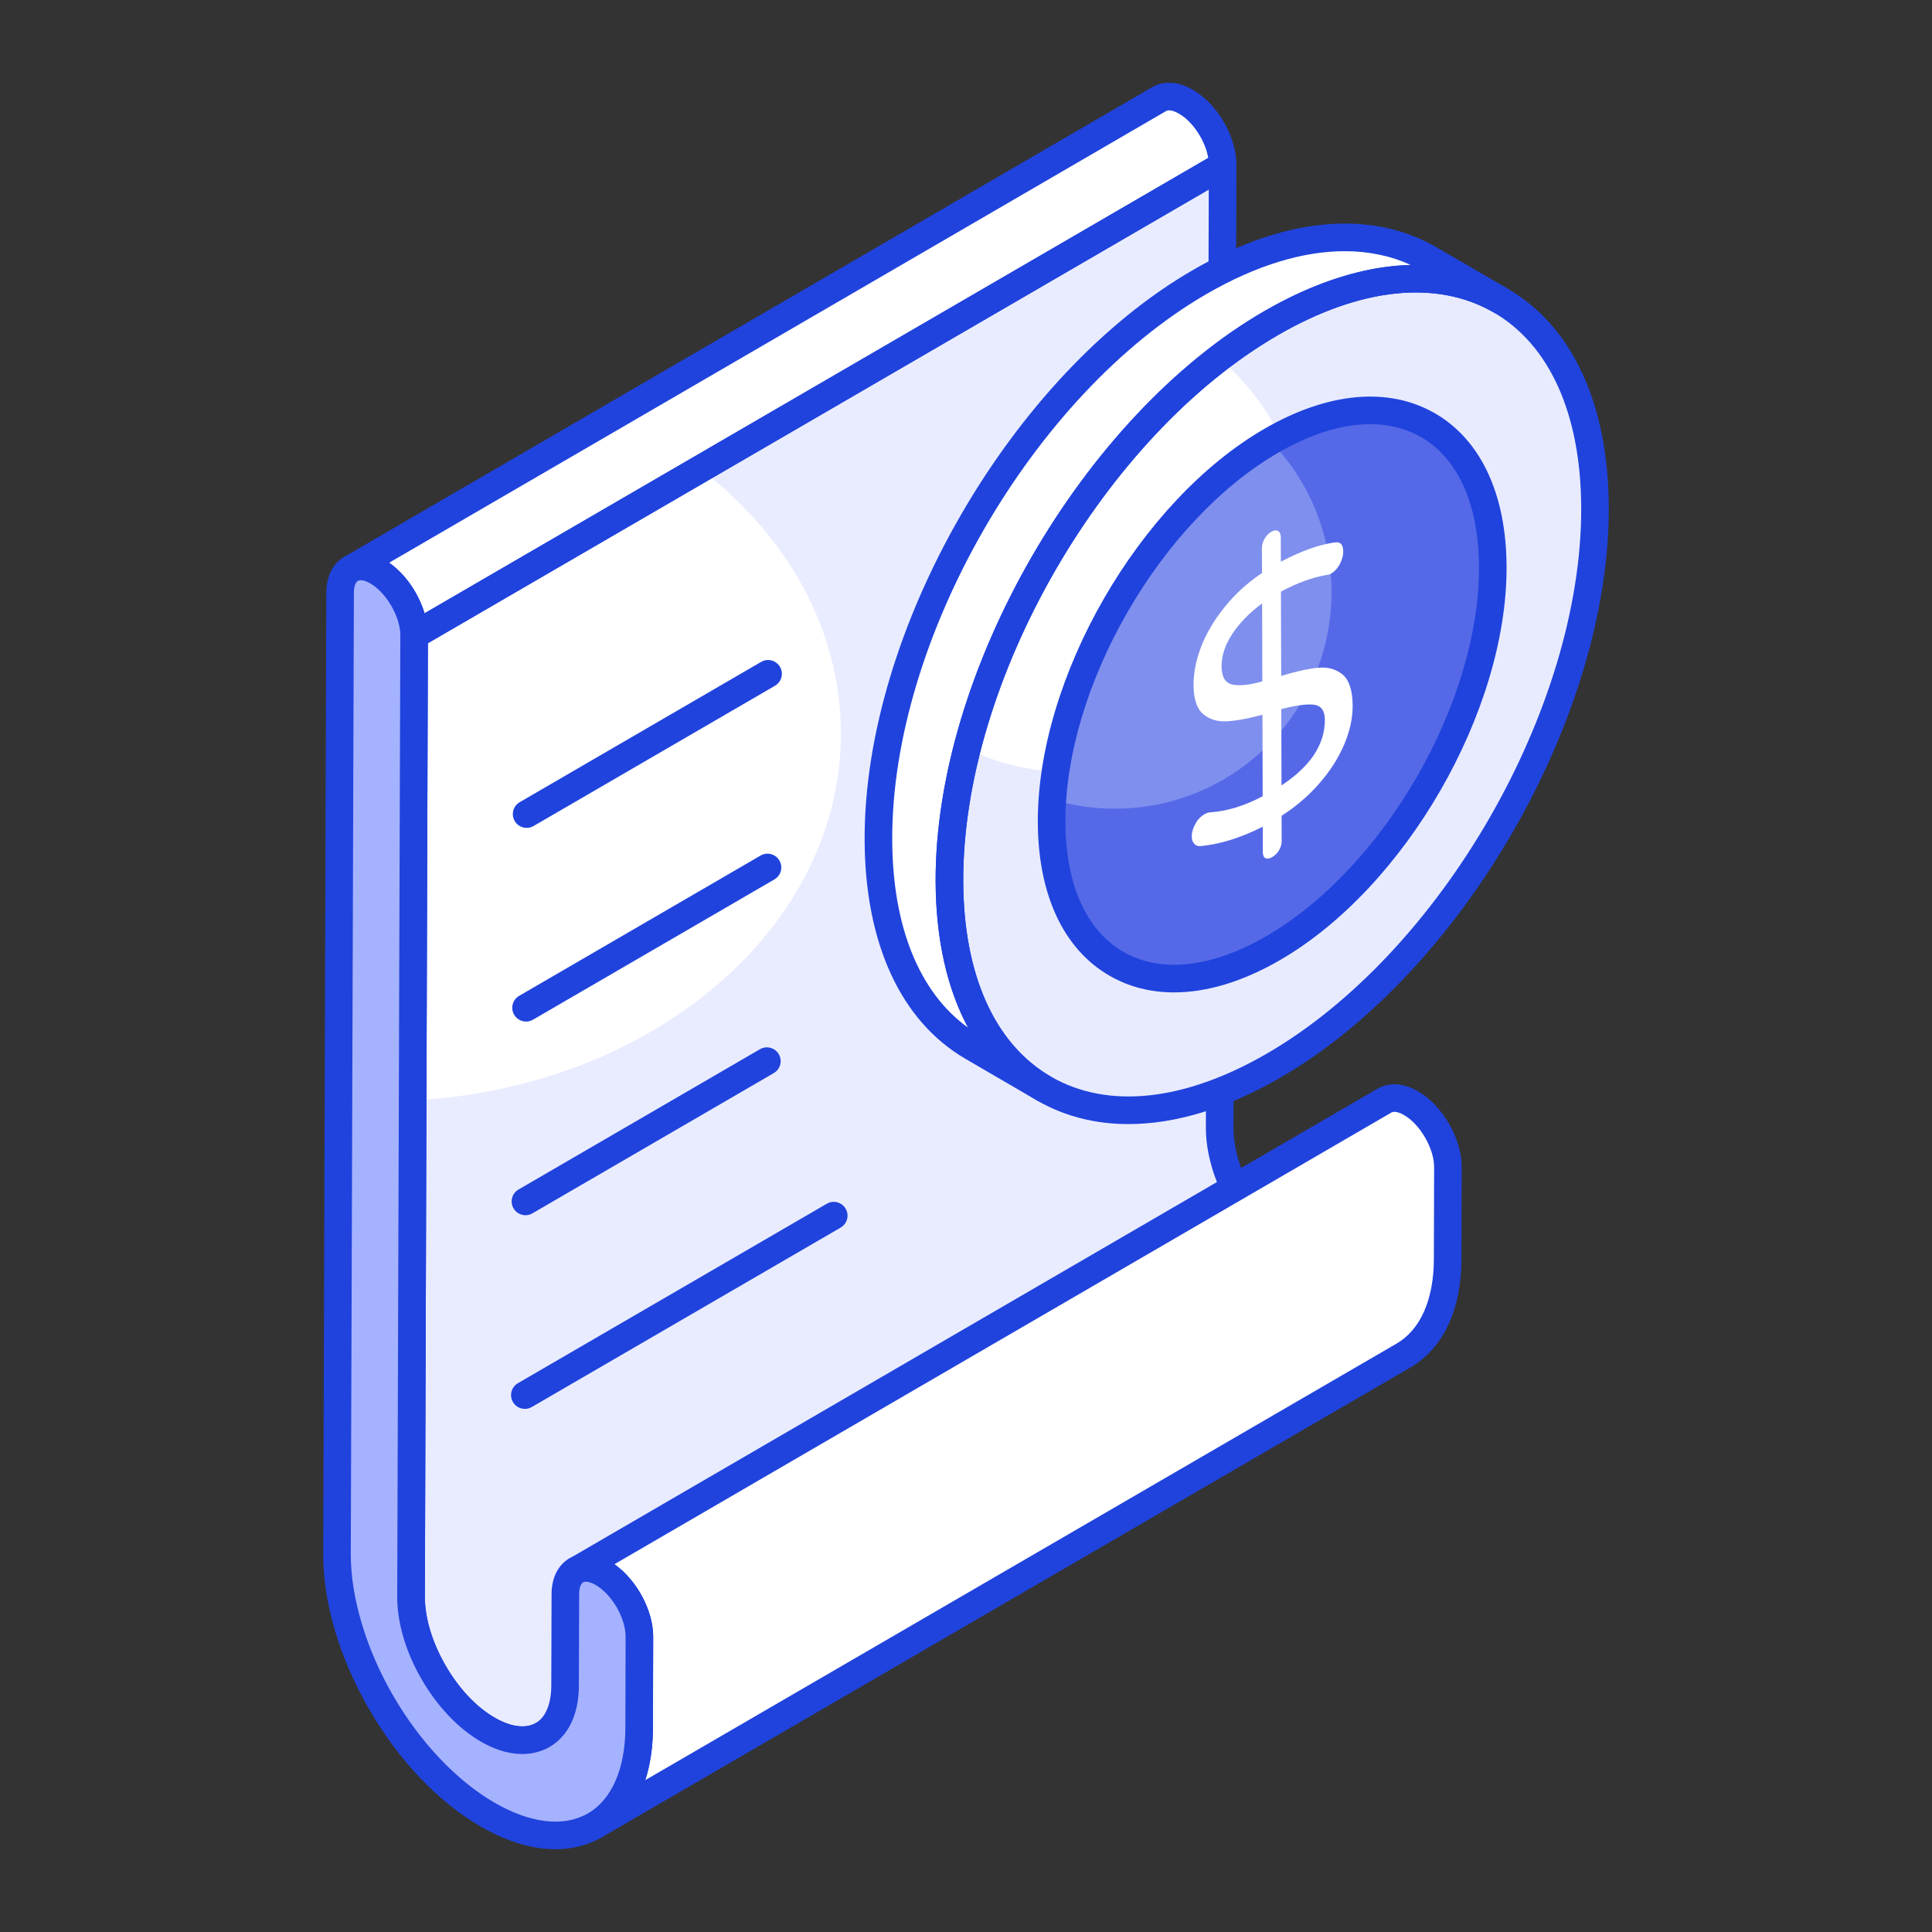 <svg id="Layer_1" enable-background="new 0 0 70 70" viewBox="0 0 70 70" xmlns="http://www.w3.org/2000/svg"><rect x="0" y="0" width="70" height="70" fill="#333333" stroke="none"/><g><g><g><g enable-background="new"><g><g><path d="m48.945 45.845-29.287 17.022c-.515.289-1.211.244-1.98-.199-.777-.443-1.464-1.202-1.97-2.079-.506-.877-.813-1.853-.813-2.739l.108-34.831 29.296-17.022-.109 34.822c-.009.895.298 1.862.814 2.739.506.877 1.193 1.636 1.97 2.088.768.443 1.464.479 1.97.199z" fill="#fff"/></g></g><g><g><path d="m48.942 45.847-29.28 17.022c-.518.289-1.215.239-1.982-.199-.777-.448-1.464-1.205-1.972-2.082-.508-.876-.816-1.853-.816-2.739l.06-17.978c8.664-.448 15.516-6.235 15.516-13.297 0-3.765-1.952-7.171-5.089-9.582l18.922-10.996-.11 34.82c-.01.896.299 1.863.817 2.739.498.876 1.185 1.633 1.962 2.092.777.438 1.474.478 1.972.199z" fill="#e9ecff"/></g></g><g><g><path d="m44.299 5.997-29.296 17.022c.009-.85-.587-1.889-1.338-2.314-.371-.217-.705-.235-.949-.09l29.296-17.031c.244-.136.578-.118.949.099.75.425 1.347 1.464 1.338 2.314z" fill="#fff"/></g></g></g></g><g><g enable-background="new"><g><g><path d="m18.929 63.55c-.473 0-.982-.15-1.5-.449-.814-.464-1.58-1.268-2.154-2.262-.567-.984-.88-2.046-.88-2.989l.108-34.832c.001-.178.096-.342.249-.431l29.296-17.022c.153-.09.346-.09.501-.001.155.09.251.255.25.435l-.108 34.822c-.009.772.256 1.653.744 2.484.487.843 1.122 1.521 1.791 1.91.577.333 1.104.401 1.477.193.238-.132.542-.048.677.191.136.238.054.541-.184.679l-29.286 17.022c-.298.168-.629.251-.98.251zm-3.427-40.243-.107 34.544c0 .769.266 1.653.747 2.488.485.843 1.12 1.516 1.784 1.895.587.338 1.114.408 1.487.197l27.755-16.132c-.146-.061-.295-.134-.443-.22-.819-.477-1.583-1.283-2.154-2.271-.577-.982-.891-2.046-.88-2.994l.105-33.946z" fill="#2043dd"/></g></g><g><g><path d="m15.003 23.519c-.087 0-.174-.022-.252-.068-.155-.09-.25-.257-.248-.438.007-.667-.5-1.542-1.084-1.874-.19-.111-.359-.146-.445-.097l-.007.003c-.236.137-.542.06-.683-.179-.139-.237-.06-.543.177-.683.005-.003.009-.005.014-.008l29.286-17.025c.419-.235.946-.196 1.452.1.897.508 1.597 1.718 1.586 2.751-.002.176-.097.338-.249.427l-29.296 17.022c-.077.045-.164.068-.251.068zm-.903-3.131c.588.407 1.069 1.109 1.283 1.832l28.394-16.498c-.104-.616-.554-1.316-1.062-1.604-.194-.113-.369-.149-.46-.097zm30.199-14.391h.01z" fill="#2043dd"/></g></g></g></g><g><g><path d="m52.461 42.283-.009 3.309c0 1.736-.624 2.956-1.609 3.526l-29.296 17.022c.985-.56 1.609-1.79 1.609-3.516l.009-3.318c.009-.85-.587-1.88-1.338-2.314-.371-.217-.705-.235-.949-.09l29.296-17.031c.244-.136.578-.118.949.099.741.425 1.338 1.464 1.338 2.314z" fill="#fff"/></g></g><g><g><path d="m21.548 66.639c-.173 0-.341-.09-.434-.251-.137-.238-.056-.543.183-.681l.037-.022c.841-.5 1.322-1.613 1.322-3.062l.009-3.319c.007-.676-.491-1.535-1.088-1.879-.185-.108-.351-.145-.441-.095l-.007.003c-.237.137-.541.06-.683-.179-.139-.237-.06-.543.177-.683.005-.003.009-.005.014-.008l29.286-17.025c.421-.234.947-.196 1.453.1.887.509 1.585 1.716 1.585 2.746v.001l-.009 3.309c0 1.858-.66 3.264-1.859 3.957l-29.252 16.997c-.016.009-.03.018-.046.026-.078.044-.163.065-.247.065zm.713-9.964c.809.567 1.414 1.682 1.404 2.636l-.009 3.314c0 .685-.095 1.315-.274 1.871l27.21-15.81c.878-.507 1.36-1.605 1.36-3.093l.009-3.31c-.001-.67-.508-1.548-1.087-1.88-.189-.112-.366-.147-.457-.096zm30.2-14.392h.01z" fill="#2043dd"/></g></g><g><g><path d="m13.669 20.705c.743.429 1.339 1.468 1.337 2.316l-.113 34.826c-.003.893.304 1.864.814 2.741.505.875 1.194 1.634 1.971 2.082.772.446 1.463.484 1.976.197.508-.29.819-.904.822-1.797l.009-3.31c.002-.854.607-1.193 1.346-.767.743.429 1.34 1.462 1.337 2.316l-.009 3.31c-.005 1.73-.627 2.959-1.615 3.522-.992.566-2.37.476-3.875-.393-1.51-.872-2.883-2.37-3.864-4.075-.986-1.702-1.599-3.645-1.594-5.375l.113-34.826c.002-.848.607-1.193 1.346-.767z" fill="#a5b2ff"/></g></g><g><g><path d="m20.127 67.001c-.841 0-1.763-.275-2.708-.821-1.542-.891-2.979-2.403-4.048-4.259-1.075-1.858-1.665-3.856-1.66-5.625l.112-34.826c.002-.586.237-1.057.646-1.292.409-.236.939-.201 1.449.094.893.516 1.59 1.723 1.588 2.75l-.113 34.826c-.003.772.263 1.656.746 2.489.484.839 1.119 1.514 1.788 1.9.579.334 1.104.403 1.483.193.36-.207.562-.691.564-1.362l.01-3.311c.001-.587.236-1.059.644-1.293.408-.236.938-.201 1.452.095.894.516 1.591 1.725 1.587 2.751l-.009 3.31c-.006 1.84-.687 3.282-1.867 3.955-.5.285-1.062.426-1.665.426zm-7.056-45.979c-.044 0-.079.009-.104.023-.089.051-.144.215-.145.428l-.112 34.826c-.005 1.572.552 3.439 1.526 5.123.968 1.682 2.31 3.1 3.682 3.893 1.304.752 2.504.891 3.377.392.861-.491 1.358-1.617 1.363-3.089l.009-3.31c.002-.679-.495-1.541-1.087-1.882-.229-.132-.384-.135-.453-.094-.088.05-.143.215-.143.429l-.01 3.311c-.002 1.044-.384 1.836-1.073 2.23-.7.392-1.577.319-2.475-.198-.819-.474-1.584-1.278-2.153-2.266-.571-.982-.884-2.045-.881-2.993l.113-34.826c.002-.667-.507-1.546-1.088-1.881-.146-.085-.264-.116-.348-.116z" fill="#2043dd"/></g></g></g><g><g><path d="m19.082 29.996c-.172 0-.34-.089-.433-.249-.139-.239-.058-.544.182-.683l8.746-5.082c.236-.139.544-.06.684.181.139.239.058.544-.182.683l-8.746 5.082c-.079.046-.165.068-.251.068z" fill="#2043dd"/></g></g><g><g><path d="m19.061 37.013c-.172 0-.34-.089-.433-.249-.139-.239-.058-.544.182-.683l8.746-5.082c.236-.138.544-.06.684.181.139.239.058.544-.182.683l-8.746 5.082c-.079.046-.165.068-.251.068z" fill="#2043dd"/></g></g><g><g><path d="m19.039 44.03c-.172 0-.34-.089-.433-.249-.139-.239-.058-.544.182-.683l8.745-5.082c.236-.139.544-.06.684.181.139.239.058.544-.182.683l-8.745 5.082c-.079.046-.165.068-.251.068z" fill="#2043dd"/></g></g><g><g><path d="m19.017 51.047c-.172 0-.34-.089-.433-.249-.139-.239-.058-.544.182-.683l11.19-6.501c.236-.139.544-.06.684.181.139.239.058.544-.182.683l-11.19 6.501c-.079.046-.165.068-.251.068z" fill="#2043dd"/></g></g><g><g><g><path d="m54.377 10.891c-2.124-1.233-5.072-1.061-8.318.815-6.461 3.736-11.679 12.785-11.658 20.215.01 3.694 1.31 6.291 3.413 7.513l-2.578-1.5c-2.098-1.223-3.397-3.819-3.408-7.508-.026-7.43 5.192-16.484 11.653-20.215 3.251-1.881 6.194-2.053 8.324-.815z" fill="#fff"/></g></g><g><g><ellipse cx="46.094" cy="25.163" fill="#fff" rx="16.5" ry="9.552" transform="matrix(.502 -.865 .865 .502 1.207 52.419)"/></g></g><g><g><path d="m57.788 18.4c.025 7.433-5.196 16.486-11.655 20.215-6.459 3.734-11.715.738-11.735-6.695-.005-1.546.221-3.167.637-4.793 1.118.542 2.372.848 3.701.848 4.684 0 8.475-3.794 8.475-8.482 0-2.615-1.183-4.953-3.044-6.509.617-.477 1.249-.903 1.891-1.275 6.454-3.734 11.71-.738 11.73 6.69z" fill="#e8ebfe"/></g></g><g><path d="m46.067 15.968c4.408-2.548 8.005-.496 8.019 4.575.014 5.071-3.559 11.268-7.967 13.816-4.405 2.546-8.001.494-8.016-4.577-.014-5.071 3.559-11.268 7.964-13.814z" fill="#7f8fee"/></g><g><path d="m54.087 20.543c.015 5.074-3.561 11.267-7.969 13.816-4.403 2.544-7.999.492-8.014-4.577 0-.266.01-.542.03-.813.712.216 1.469.331 2.257.331 4.338 0 7.853-3.518 7.853-7.854 0-2.123-.837-4.05-2.212-5.46.01-.005.025-.015.035-.02 4.408-2.544 8.004-.492 8.019 4.577z" fill="#5569e8"/></g><g><g><path d="m37.813 39.934c-.086 0-.172-.022-.251-.068l-2.578-1.5c-2.348-1.368-3.646-4.188-3.657-7.938-.026-7.582 5.313-16.845 11.903-20.649 3.307-1.912 6.441-2.201 8.825-.814l2.572 1.494c.239.139.32.444.182.683-.14.24-.447.319-.684.182-2.064-1.198-4.838-.907-7.817.815-6.311 3.649-11.429 12.522-11.408 19.78.009 3.386 1.133 5.901 3.164 7.083.239.139.32.445.182.684-.093.16-.261.249-.433.249zm10.91-30.833c-1.521 0-3.221.518-4.993 1.543-6.312 3.645-11.428 12.519-11.403 19.78.009 3.146.98 5.54 2.748 6.81-.764-1.421-1.169-3.222-1.175-5.312-.021-7.577 5.321-16.84 11.908-20.649 1.854-1.072 3.656-1.633 5.301-1.674-.725-.333-1.526-.498-2.386-.498z" fill="#2043dd"/></g></g><g><g><path d="m40.885 40.728c-1.2 0-2.313-.281-3.299-.848-2.366-1.361-3.676-4.187-3.687-7.956-.021-7.579 5.32-16.842 11.907-20.649 3.294-1.904 6.419-2.197 8.796-.829 2.367 1.361 3.676 4.187 3.687 7.955.021 7.578-5.319 16.841-11.906 20.649-1.93 1.115-3.801 1.678-5.498 1.678zm5.422-28.587c-6.31 3.647-11.428 12.521-11.407 19.78.01 3.398 1.141 5.917 3.186 7.092 2.055 1.183 4.824.889 7.798-.83 6.311-3.647 11.427-12.521 11.406-19.78-.01-3.397-1.141-5.915-3.186-7.091-2.055-1.184-4.826-.89-7.797.828zm-.25-.433h.01z" fill="#2043dd"/></g></g><g><path d="m42.542 35.957c-.849 0-1.638-.2-2.338-.603-1.67-.961-2.594-2.939-2.602-5.571-.014-5.23 3.671-11.622 8.214-14.249 2.299-1.328 4.49-1.527 6.168-.563 1.67.96 2.594 2.939 2.602 5.57.015 5.229-3.671 11.622-8.217 14.25-1.339.774-2.642 1.165-3.827 1.165zm3.774-19.556c-4.267 2.466-7.728 8.468-7.714 13.379.007 2.26.753 3.932 2.101 4.707 1.355.779 3.189.581 5.166-.561 4.27-2.468 7.731-8.472 7.717-13.382-.007-2.26-.752-3.931-2.1-4.706-1.357-.781-3.193-.58-5.17.563z" fill="#2043dd"/></g><g><g><path d="m48.648 24.441c.237.205.359.582.361 1.135.001.454-.103.925-.315 1.419-.213.49-.511.956-.903 1.402-.391.446-.844.832-1.357 1.162l.003.912c0.0.114-.031.224-.095.334-.06.105-.146.191-.248.25-.099.057-.179.07-.243.037-.064-.029-.096-.106-.096-.227l-.003-.912c-.803.405-1.556.638-2.259.703-.089.008-.163-.02-.224-.084-.058-.066-.09-.154-.09-.264-0-.147.044-.297.13-.453.083-.158.194-.274.328-.351.073-.042.147-.07.214-.072.603-.04 1.235-.232 1.898-.582l-.008-2.953c-.507.139-.932.215-1.28.236-.348.021-.635-.066-.869-.261-.23-.197-.346-.549-.348-1.054-.001-.447.093-.913.28-1.399.19-.484.473-.963.848-1.426.372-.465.828-.878 1.353-1.233l-.003-.901c-0-.11.031-.224.095-.337.064-.114.143-.196.242-.254.096-.055.179-.066.246-.028.067.038.099.115.1.225l.003.887c.73-.385 1.378-.619 1.946-.698.211-.037.313.076.314.333 0.0.139-.041.288-.12.444-.083.158-.191.275-.325.353-.045.026-.105.046-.179.052-.507.088-1.053.289-1.633.598l.009 3.056c.536-.163.983-.263 1.337-.295.354-.036.651.049.892.248zm-2.217 4.015c1.052-.692 1.573-1.485 1.571-2.375-.001-.333-.132-.514-.397-.549-.265-.03-.658.024-1.181.161zm-.694-3.768-.008-2.825c-.446.327-.803.691-1.07 1.088-.267.4-.4.796-.399 1.188.001.377.126.599.375.66.249.062.616.026 1.101-.111" fill="#fff"/></g></g></g></g></svg>